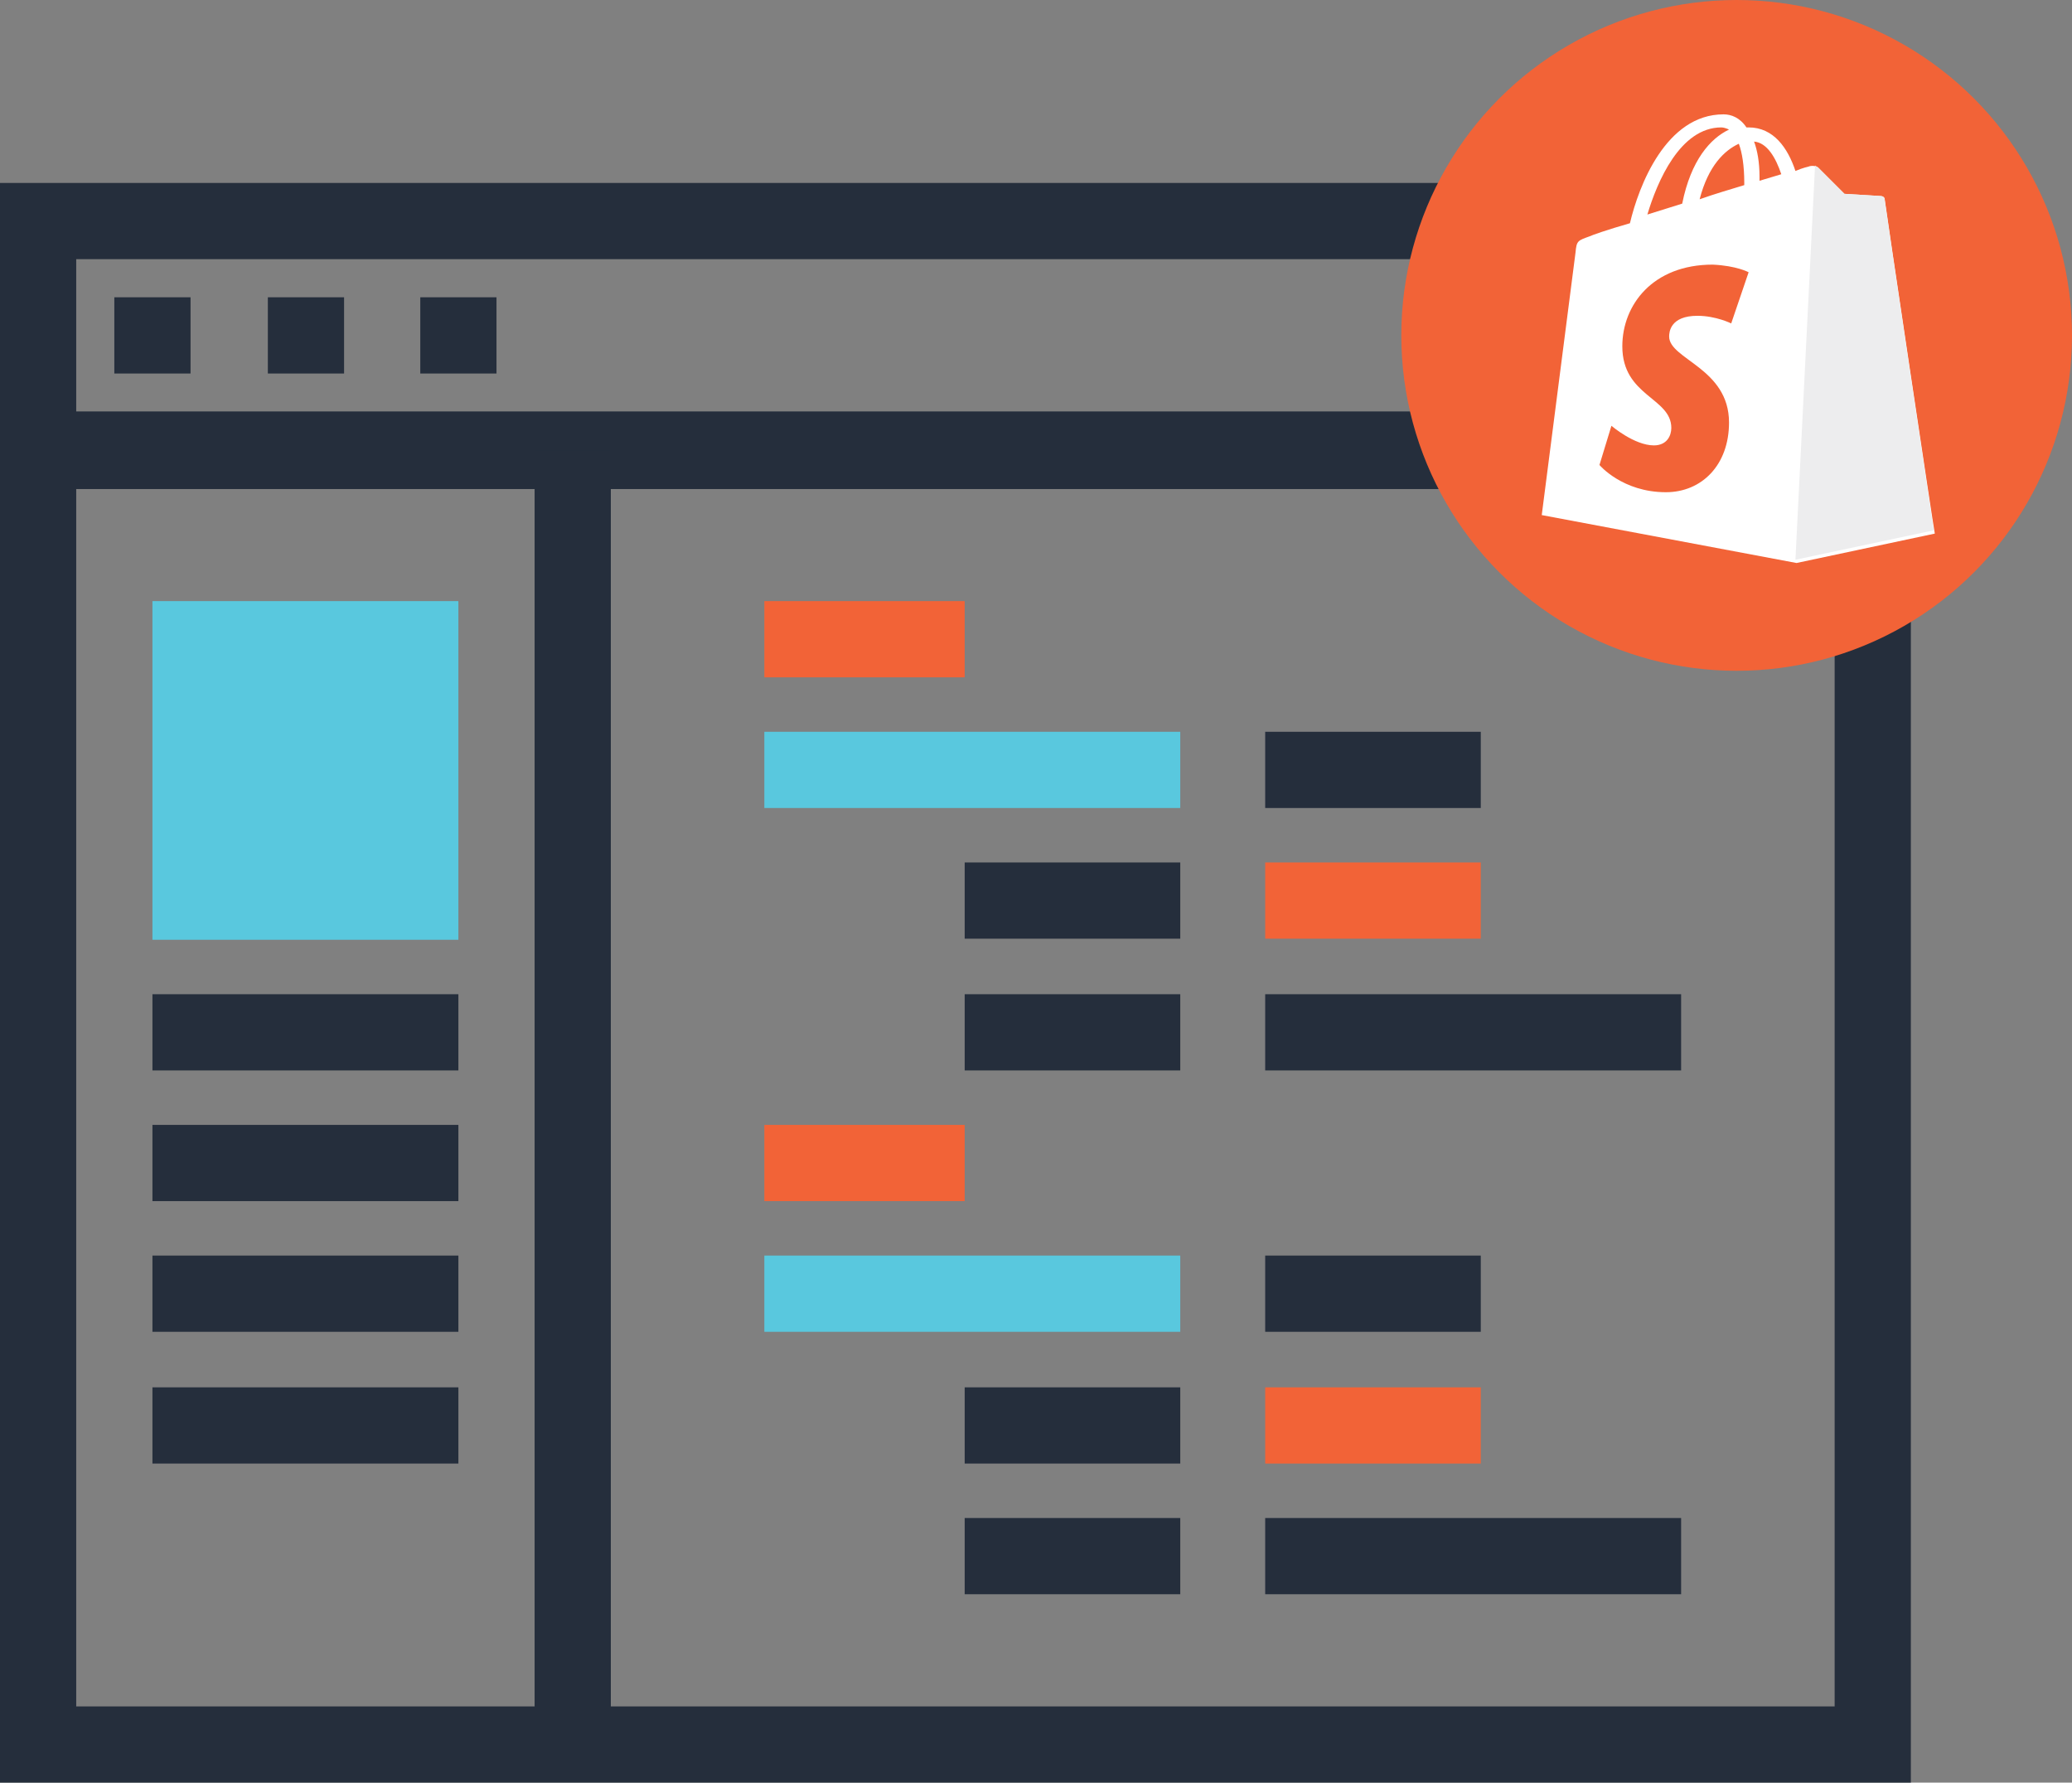 <?xml version="1.0" encoding="utf-8"?>
<!-- Generator: Adobe Illustrator 25.2.1, SVG Export Plug-In . SVG Version: 6.00 Build 0)  -->
<svg version="1.1" id="Layer_1" xmlns="http://www.w3.org/2000/svg" xmlns:xlink="http://www.w3.org/1999/xlink" x="0px" y="0px"
	 viewBox="0 0 190.3 163.7" style="enable-background:new 0 0 190.3 163.7;" xml:space="preserve">
<rect x="0" y="0" width="190.3" height="163.7" fill="#808080" stroke="none"/>
<style type="text/css">
	.st0{fill:#F26337;}
	.st1{fill:#252E3C;}
	.st2{fill:#59C8DE;}
	.st3{fill:#FFFFFF;}
	.st4{fill:#EDEDEE;}
</style>
<g>
	<g>
		<g>
			<rect x="70.2" y="55.2" class="st0" width="18.4" height="7"/>
			<rect x="88.6" y="79.2" class="st1" width="19.8" height="7"/>
			<rect x="88.6" y="91.3" class="st1" width="19.8" height="7"/>
			<rect x="88.6" y="127.4" class="st1" width="19.8" height="7"/>
			<rect x="88.6" y="139.4" class="st1" width="19.8" height="7"/>
			<rect x="70.2" y="67.2" class="st2" width="38.2" height="7"/>
			<rect x="70.2" y="103.3" class="st0" width="18.4" height="7"/>
			<rect x="70.2" y="115.3" class="st2" width="38.2" height="7"/>
			<rect x="116.2" y="79.2" class="st0" width="19.8" height="7"/>
			<rect x="116.2" y="91.3" class="st1" width="38.2" height="7"/>
			<rect x="116.2" y="127.4" class="st0" width="19.8" height="7"/>
			<rect x="116.2" y="139.4" class="st1" width="38.2" height="7"/>
			<rect x="116.2" y="67.2" class="st1" width="19.8" height="7"/>
			<rect x="116.2" y="115.3" class="st1" width="19.8" height="7"/>
		</g>
		<g>
			<path class="st1" d="M175.5,163.7H0V37.8h175.5V163.7z M7,156.7h161.5V44.9H7V156.7z"/>
			<path class="st1" d="M175.5,44.9H0V16.8h175.5V44.9z M7,37.8h161.5v-14H7V37.8z"/>
			<rect x="10.5" y="27.3" class="st1" width="7" height="7"/>
			<rect x="24.6" y="27.3" class="st1" width="7" height="7"/>
			<rect x="38.6" y="27.3" class="st1" width="7" height="7"/>
			<rect x="49.1" y="41.4" class="st1" width="7" height="118.9"/>
		</g>
		<g>
			<rect x="14" y="55.2" class="st2" width="28.1" height="31.1"/>
			<rect x="14" y="91.3" class="st1" width="28.1" height="7"/>
			<rect x="14" y="103.3" class="st1" width="28.1" height="7"/>
			<rect x="14" y="115.3" class="st1" width="28.1" height="7"/>
			<rect x="14" y="127.4" class="st1" width="28.1" height="7"/>
		</g>
	</g>
	<circle class="st0" cx="159.5" cy="30.8" r="30.8"/>
	<g>
		<path class="st3" d="M173.1,18.3L173.1,18.3c0-0.2-0.2-0.3-0.4-0.3c-0.1,0-3.3-0.2-3.3-0.2s-2.2-2.2-2.4-2.4
			c-0.2-0.2-0.7-0.2-0.9-0.1c0,0-0.5,0.1-1.2,0.4c-0.7-2.1-2-4-4.3-4c-0.1,0-0.1,0-0.2,0c-0.6-0.9-1.4-1.2-2.1-1.2
			c-5.3,0-7.8,6.6-8.6,10c-2.1,0.6-3.5,1.1-3.7,1.2c-1.1,0.4-1.2,0.4-1.3,1.5c-0.1,0.8-3.1,24.1-3.1,24.1l23.4,4.4l12.7-2.7
			C177.6,48.6,173.1,18.5,173.1,18.3z M159.7,13.2c0.3,0.8,0.5,2,0.5,3.6c0,0.1,0,0.2,0,0.2c-1.3,0.4-2.7,0.8-4.1,1.3
			C156.9,15.2,158.4,13.8,159.7,13.2L159.7,13.2z M158.1,11.7L158.1,11.7c0.2,0,0.5,0.1,0.7,0.2c-1.7,0.8-3.5,2.8-4.3,6.8l-3.2,1
			C152.2,16.7,154.3,11.7,158.1,11.7z M160.6,25L160.6,25l-1.6,4.7c0,0-1.4-0.7-3.1-0.7c-2.5,0-2.6,1.5-2.6,1.9
			c0,2.1,5.5,2.9,5.5,7.9c0,3.9-2.5,6.4-5.8,6.4c-4,0-6.1-2.5-6.1-2.5l1.1-3.6c0,0,2.1,1.8,3.9,1.8c1.2,0,1.6-0.9,1.6-1.6
			c0-2.8-4.5-2.9-4.5-7.5c0-3.8,2.8-7.5,8.3-7.5C159.5,24.4,160.6,25,160.6,25L160.6,25L160.6,25z M161.6,16.6c0-0.1,0-0.3,0-0.4
			c0-1.3-0.2-2.4-0.5-3.2c1.2,0.1,2,1.5,2.5,3L161.6,16.6z"/>
		<path class="st4" d="M172.7,18c-0.1,0-3.3-0.2-3.3-0.2s-2.2-2.2-2.4-2.4c-0.1-0.1-0.2-0.1-0.3-0.2l-1.8,36.2l12.7-2.7
			c0,0-4.5-30.1-4.5-30.3C173.1,18.1,172.9,18,172.7,18"/>
	</g>
</g>
</svg>
